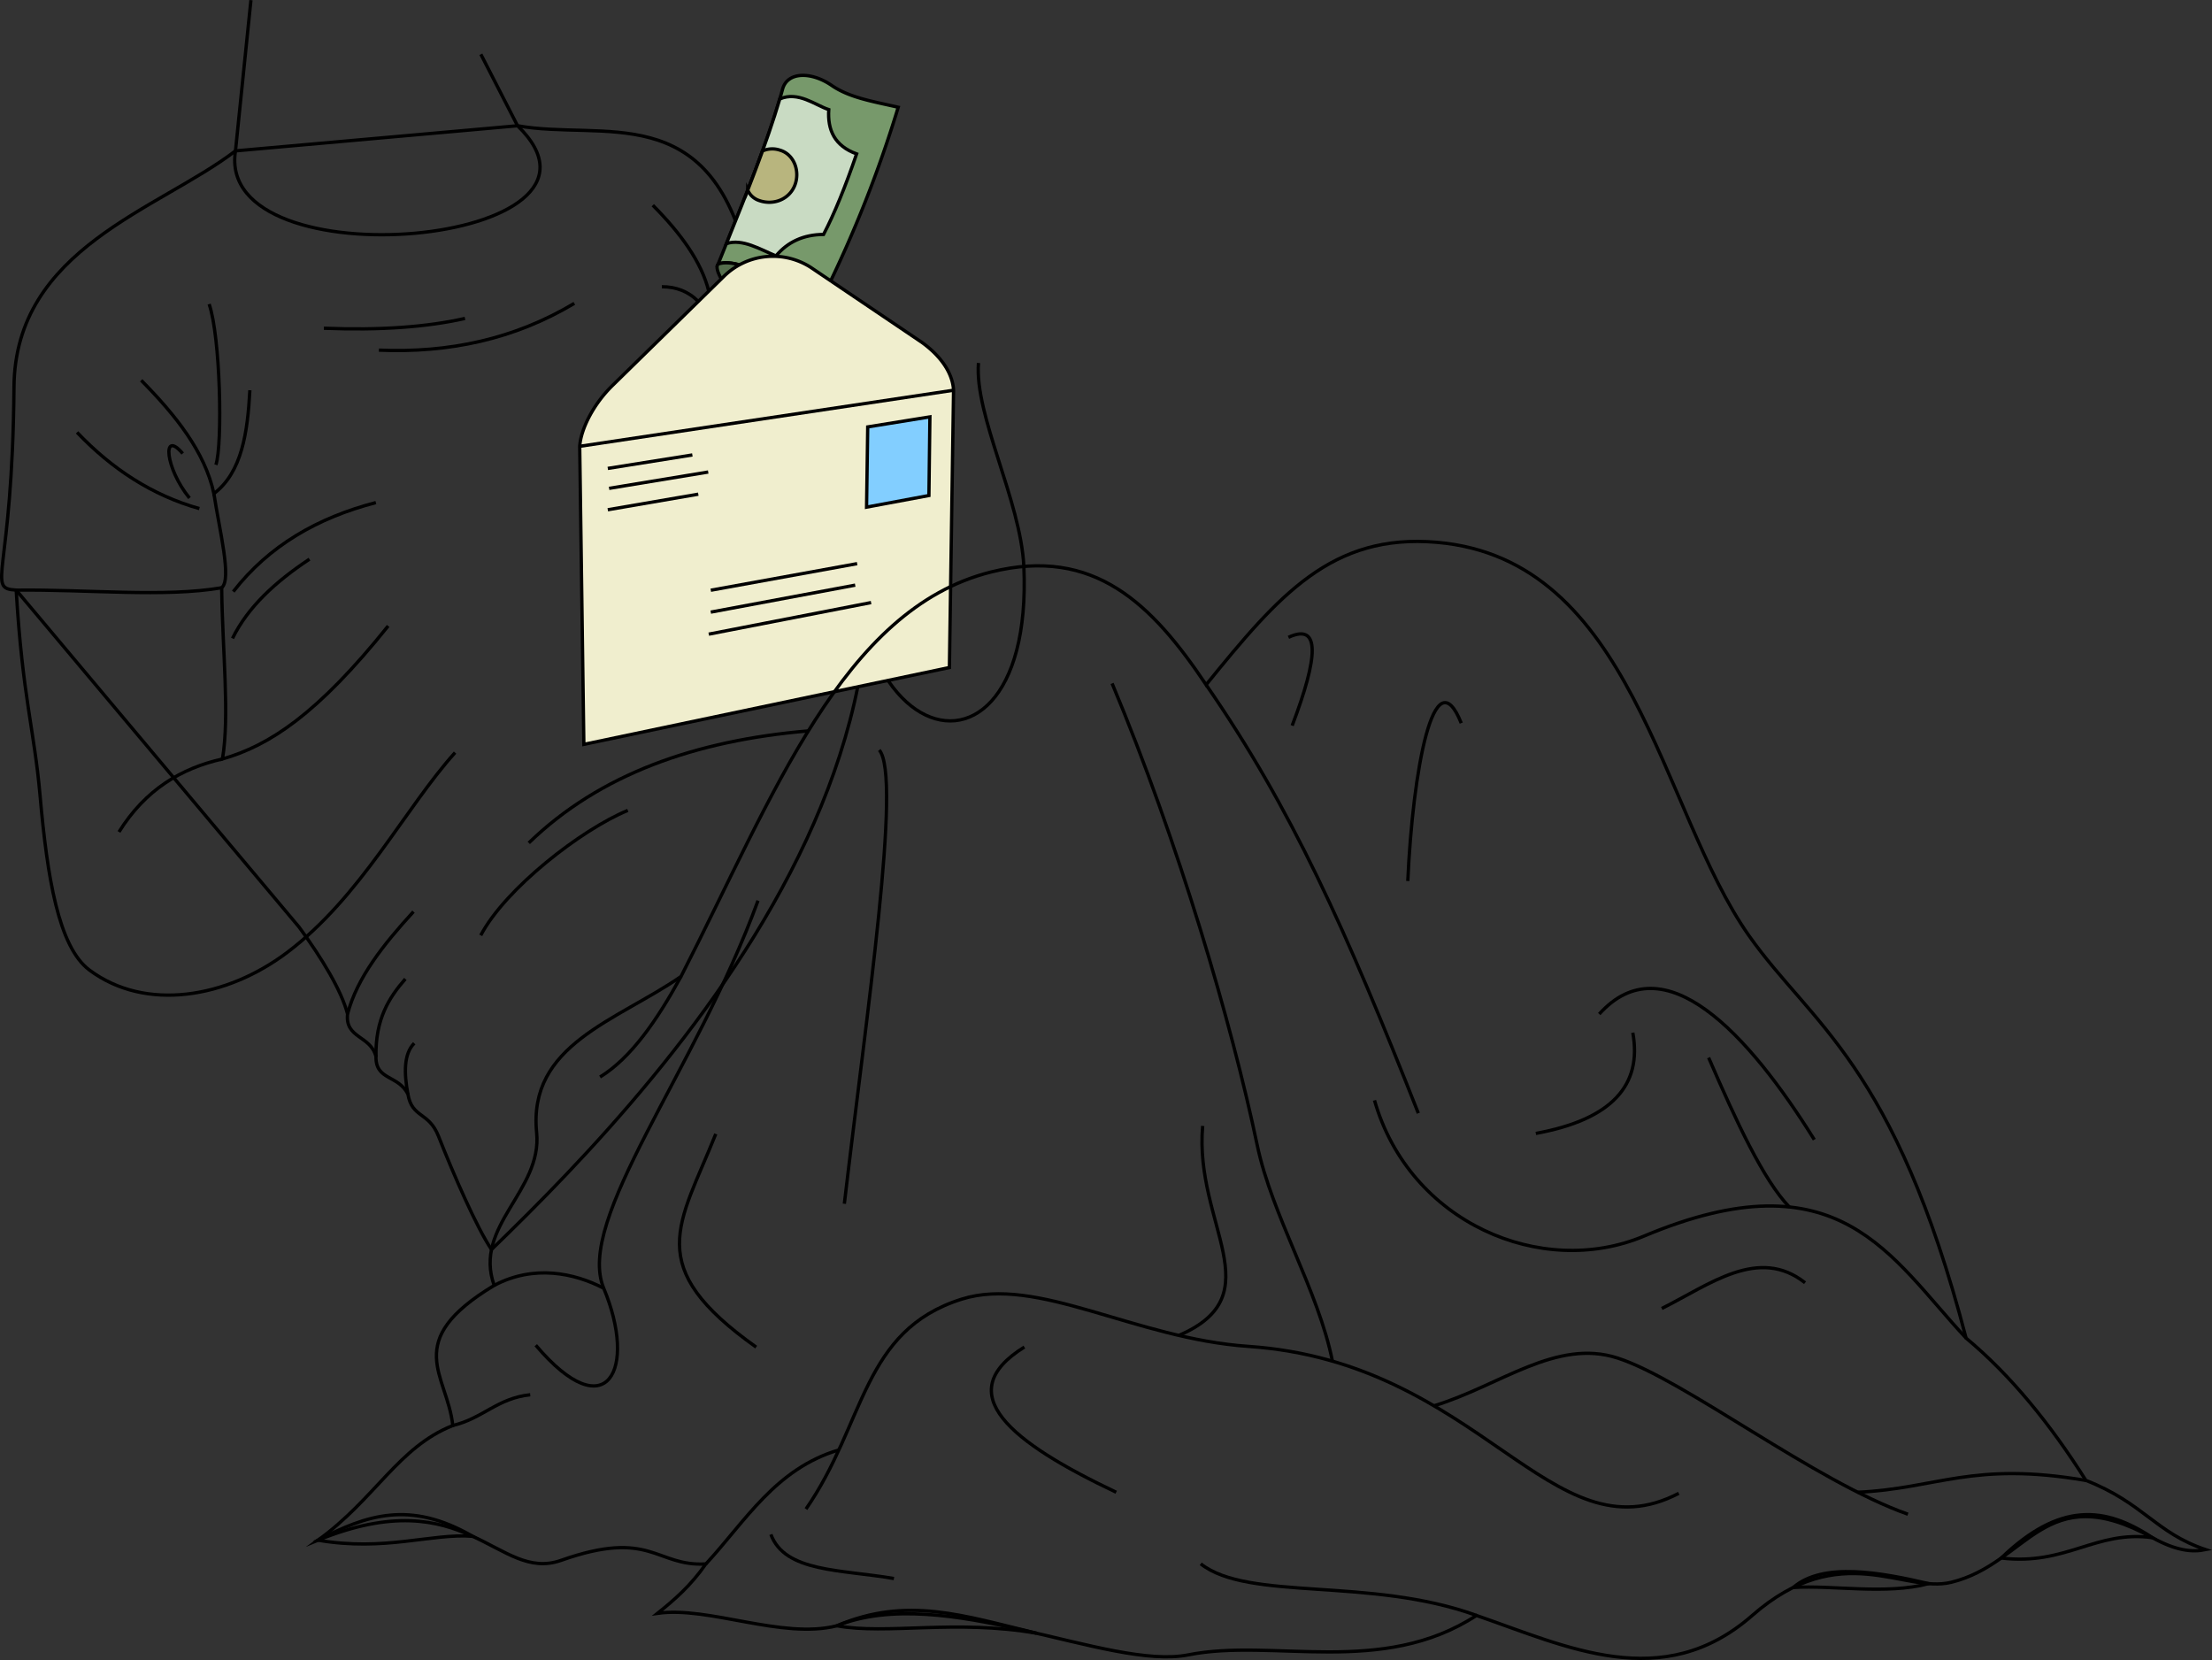 <svg id="presence" xmlns="http://www.w3.org/2000/svg" viewBox="0 0 1338.62 1004.49">
  <rect x="0" y="0" width="1338.62" height="1004.49" fill="#333333" stroke="none"/>
  <defs>
    <style>
      .cls-1 {
        fill: none;
      }

      .cls-1, .cls-2, .cls-3, .cls-4, .cls-5, .cls-6, .cls-7 {
        stroke: #000;
        stroke-miterlimit: 10;
        stroke-width: 2px;
      }

      .cls-2 {
        fill: #77996b;
      }

      .cls-3 {
        fill: #c9dbc3;
      }

      .cls-4 {
        fill: #b8b57e;
      }

      .cls-5 {
        fill: #556e4d;
      }

      .cls-6 {
        fill: #f0eece;
      }

      .cls-7 {
        fill: #82ceff;
      }
    </style>
  </defs>
  <title>feigningSick</title>
  <g id="bennettUndershirt">
    <path class="cls-1" d="M9.79,357.09C-8.68,356,7.55,348.73,8.46,234.18,9.12,150.25,96,126.84,142.5,91.3L313.2,76.1c51.54,9.25,116.48-16.9,139.3,81.84,193.66,240.4-47.17,493.86-155.06,598.18-8.88-13.16-22.77-44.93-32.09-68.6-5.88-14.92-16-10.85-18.48-25.36-5.77-11.84-19.61-8.21-19.34-22.78-3.24-12.92-18.78-10.89-17.2-25.78-3.75-14.37-15.59-33.83-29.27-52.52Z"/>
  </g>
  <path id="clothesOverlapLine" class="cls-1" d="M134.15,355.64c6.3-5.1-1.35-34.79-4.71-56.94"/>
  <g id="clothesFoldLine">
    <path class="cls-1" d="M46.63,261.64c21.16,22.21,45.55,38.1,74,46.12"/>
    <path class="cls-1" d="M114.67,301.37c-14.61-17.81-16.89-42-4.11-26.94"/>
    <path class="cls-1" d="M85.45,230.13c20.93,21.21,38.53,43.3,44,68.57,17-13,20.37-37,21.76-62.56"/>
    <path class="cls-1" d="M126.55,184c6.85,19.64,8.22,84.94,4.11,97.27"/>
    <path class="cls-1" d="M196,198.62c34.13,1.36,62.4-.73,85.4-5.93"/>
    <path class="cls-1" d="M229.29,211.87c42.23,1.83,81.92-6.58,118.27-28.31"/>
    <path class="cls-1" d="M141.16,358c21.56-27.8,51.09-44.72,86.3-53.88"/>
    <path class="cls-1" d="M187.28,338.36C166.77,351.94,150,367.31,140.7,386.3"/>
    <path class="cls-1" d="M400.53,173.51c8.5,0,15.94,2.71,22.05,8.9"/>
    <path class="cls-1" d="M395.05,124.19c16.93,17,29.45,34.31,33.86,52"/>
    <path class="cls-1" d="M320,510.06c43.06-41.69,101.06-62,169.18-67.78"/>
    <path class="cls-1" d="M290.93,566c14.76-28.18,60.84-64,89-75.61"/>
    <path class="cls-1" d="M210.33,613.6c5.74-22.06,21.83-42.18,39.89-61.94"/>
    <path class="cls-1" d="M227.53,639.38c-.4-22.66,7.87-35.73,17.77-47"/>
    <path class="cls-1" d="M246.87,662.16c-2.47-13-2.47-24.6,3.8-30.86"/>
  </g>
  <g id="skinEastAsian">
    <path class="cls-1" d="M291,32.84,313.2,76.1C388,148.59,129.63,172,142.5,91.3L151.85.1"/>
    <path class="cls-1" d="M592.13,219.63c-2.46,31.89,25.49,83.13,27.47,123.13,7.18,162.31-151.89,105.91-88.74-112.45"/>
    <path class="cls-1" d="M275.39,455.42c-30.37,33.74-56.88,87.25-101.71,121-36.49,27.46-85.41,36-119.54,10.6-18.8-14-25.55-56.4-29.89-105.56-3.54-40.14-10.6-59.77-14.46-124.36,43.75-.5,89.82,4.51,124.36-1.45.48,38.56,4.9,77.21.48,103.63,28.44-8.19,57.37-27,100.27-80.49"/>
  </g>
  <g id="skinOverlapLine">
    <path class="cls-1" d="M72,503.42c16-25.67,37.74-38.55,62.65-44.15"/>
  </g>
  <g id="money">
    <path id="dollarEdge" class="cls-2" d="M473.55,54.1C476.32,43.36,490.92,43,503.75,52c10.7,7.18,24.6,9.4,39.82,12.9a744.6,744.6,0,0,1-44.4,112.35c-22.31.19-49.88-22.61-64.58-17.47C450.25,121,464.78,85.7,473.55,54.1Z"/>
    <path id="dollarCentre" class="cls-3" d="M501.54,66.32c-8.09-2.59-18.43-11.32-29.64-6.44v0c-7.87,26.66-19.53,55.91-32.31,87.53v0c9.72-3.19,20.58,3.57,30,7.45,7.12-8.53,16.7-12.91,28.8-13,6.44-12.22,13.23-29,20-48.73C505,88.27,500.72,78.62,501.54,66.32Z"/>
    <path id="dollarSeal" class="cls-4" d="M459.31,121.31c8.57,3.07,18.06-.48,21.56-8.89s-.14-19-8.88-21.56a14.51,14.51,0,0,0-10.55.5c-2.79,7.71-5.79,15.61-8.94,23.68A11.35,11.35,0,0,0,459.31,121.31Z"/>
    <path id="dollarBelow" class="cls-5" d="M434.59,159.77c-2.78,2.81,3.73,14.08,12.63,21.39L465,167.08C453.12,161.88,442.15,157.13,434.59,159.77Z"/>
  </g>
  <g id="envelope">
    <path id="paperLight" class="cls-6" d="M577.05,236.14l-2.51,167.79-221.21,46.5-2.51-180.36c.71-10.47,8.27-25.59,20.11-37.07l67.25-65.87a42.35,42.35,0,0,1,52.63-5.22L558,207.26C570.79,216.56,576.6,227,577.05,236.14Z"/>
    <line id="paperCreaseLine" class="cls-1" x1="577.05" y1="236.14" x2="350.82" y2="270.07"/>
    <g id="textDisplayLine">
      <line class="cls-1" x1="418.99" y1="275.3" x2="367.81" y2="283.45"/>
      <line class="cls-1" x1="428.58" y1="285.63" x2="368.6" y2="295.51"/>
      <line class="cls-1" x1="422.58" y1="299.04" x2="367.81" y2="308.46"/>
      <line class="cls-1" x1="518.71" y1="341.07" x2="430.15" y2="357.16"/>
      <line class="cls-1" x1="517.53" y1="354.08" x2="430.13" y2="370.41"/>
      <line class="cls-1" x1="527.15" y1="364.63" x2="428.91" y2="383.74"/>
    </g>
    <polygon id="stamp" class="cls-7" points="562.74 252.25 562.15 299.85 524.41 306.88 525.11 258.33 562.74 252.25"/>
  </g>
  <g id="blanket">
    <path id="captainBedBlanket" class="cls-1" d="M729.89,414.37c43.89-54.09,76-91.72,139.61-86.21,118.84,10.28,135,161.41,188.89,238,37.7,53.59,88,77.41,131.4,243.54,27.09,22.56,50.93,51.93,72.5,86.1,35,13.72,42.11,31.71,72.5,41.91-8.1,1.66-17.87.74-32.23-7.24-65.61-36.36-74.93,15.53-121.71,27-28.92,7.08-66.87-26.83-120.46,20.08-54.37,47.6-112.52,18.72-166.88,0-57.41,37.35-122.94,13.54-174.4,23.84C671,1011,571.43,957.7,506.43,983.8c-33.21,8.36-77.61-12-108.54-7.53,10.37-8.29,20-16.64,29.29-29.89-30.48,1.69-33.05-21.44-87.65-2.17C301,957.81,282.8,895.09,192.42,932,227.11,907,241,875.71,274,862.63c-3.21-30.84-31.47-50.75,25.06-84.8-12.85-36,29.22-57.14,25.69-92.5-5.3-53.19,48.18-67.45,87.37-94.43C468,481.69,509.76,368.63,599.7,346.14,662.25,330.51,697.28,365.72,729.89,414.37Z"/>
    <g id="captainBedBlanketInner">
      <path class="cls-1" d="M192.42,932c29.4-15.25,55.61-24.32,93.53-2.4C260.63,927.85,232.91,938.93,192.42,932Z"/>
      <path class="cls-1" d="M506.43,983.8c42.49-18.15,76.77-6.06,121,4.53C578.16,979.76,536.83,989.34,506.43,983.8Z"/>
      <path class="cls-1" d="M1302.56,930.47c-28.71-19.06-56.09-21.78-91.49,12.33C1250.51,947.5,1268.15,925.83,1302.56,930.47Z"/>
      <path class="cls-1" d="M1167.33,958.29c-26.62,6.87-57.44.81-82.14,2.32C1103.33,945,1138.11,951.54,1167.33,958.29Z"/>
    </g>
    <g id="blanketFoldLine">
      <path class="cls-1" d="M729.89,414.37c51.55,74.45,84.85,148.73,128.42,259.26"/>
      <path class="cls-1" d="M1189.79,809.7c-45.78-49-76.48-111.42-195-61.67-61.81,25.94-141.83-8.11-163-82.2"/>
      <path class="cls-1" d="M673,413.55C713.14,509.47,745.33,619,760.83,693c8.94,42.67,37,87.94,45.5,130.65"/>
      <path class="cls-1" d="M487.74,913.15c36-51.86,33.87-108,94.21-127,45.73-14.44,104.66,23.85,173.59,28.58,140.59,9.66,183.12,129.14,260.39,88.92"/>
      <path class="cls-1" d="M532.09,453.85c13.82,16-7.75,160.11-21.12,274.57"/>
      <path class="cls-1" d="M458.72,545C420.93,648.39,348,738.08,365.35,779.56c20.38,48.76,2.22,85.6-41.13,34.46"/>
      <path class="cls-1" d="M433.16,686.18c-22.24,55.58-44.47,80,24.45,129"/>
      <path class="cls-1" d="M412.12,590.9c-14.6,26.67-30.29,49.3-49,60.82"/>
      <path class="cls-1" d="M299.06,777.83c24-12.72,48.45-7.56,66.29,1.73"/>
      <path class="cls-1" d="M320.88,844c-19.8,2-28.9,14.45-46.88,18.59"/>
      <path class="cls-1" d="M427.18,946.38c23.76-25.64,42.07-57.61,80.47-69"/>
      <path class="cls-1" d="M619.91,815.13C574.62,843.24,612,872.86,675.49,903"/>
      <path class="cls-1" d="M466.51,928.52c8.55,22.94,42.24,21.12,74.47,26.68"/>
      <path class="cls-1" d="M893.51,977.53c-64.61-23.44-137.86-8.45-166.88-31.22"/>
      <path class="cls-1" d="M867.82,850.68c40-12.2,73.93-40.94,111.15-28.88,40.44,13.11,119,74.48,175.64,94.49"/>
      <path class="cls-1" d="M1124.12,903c48.28-2.22,69.4-18.9,138.17-7.15"/>
      <path class="cls-1" d="M1092.36,776.23c-28.08-22.23-57.81,1.11-86.71,15.56"/>
      <path class="cls-1" d="M727.81,681.33c-5.27,59.43,43,102.06-14.38,126.75"/>
      <path class="cls-1" d="M884.29,437.58c-16.55-41.38-29.34,28.59-32.35,95.55"/>
      <path class="cls-1" d="M779.72,385.67c19.57-9.09,18,12.05,2.25,53.42"/>
      <path class="cls-1" d="M967.8,613.62c39.26-43.53,90.27,12,130.15,76"/>
      <path class="cls-1" d="M988.11,624.91c5.8,31.71-12.63,52.53-58.68,60.94"/>
      <path class="cls-1" d="M1034,640c16.67,38.55,33.21,74.19,48.88,90.43"/>
    </g>
  </g>
</svg>
